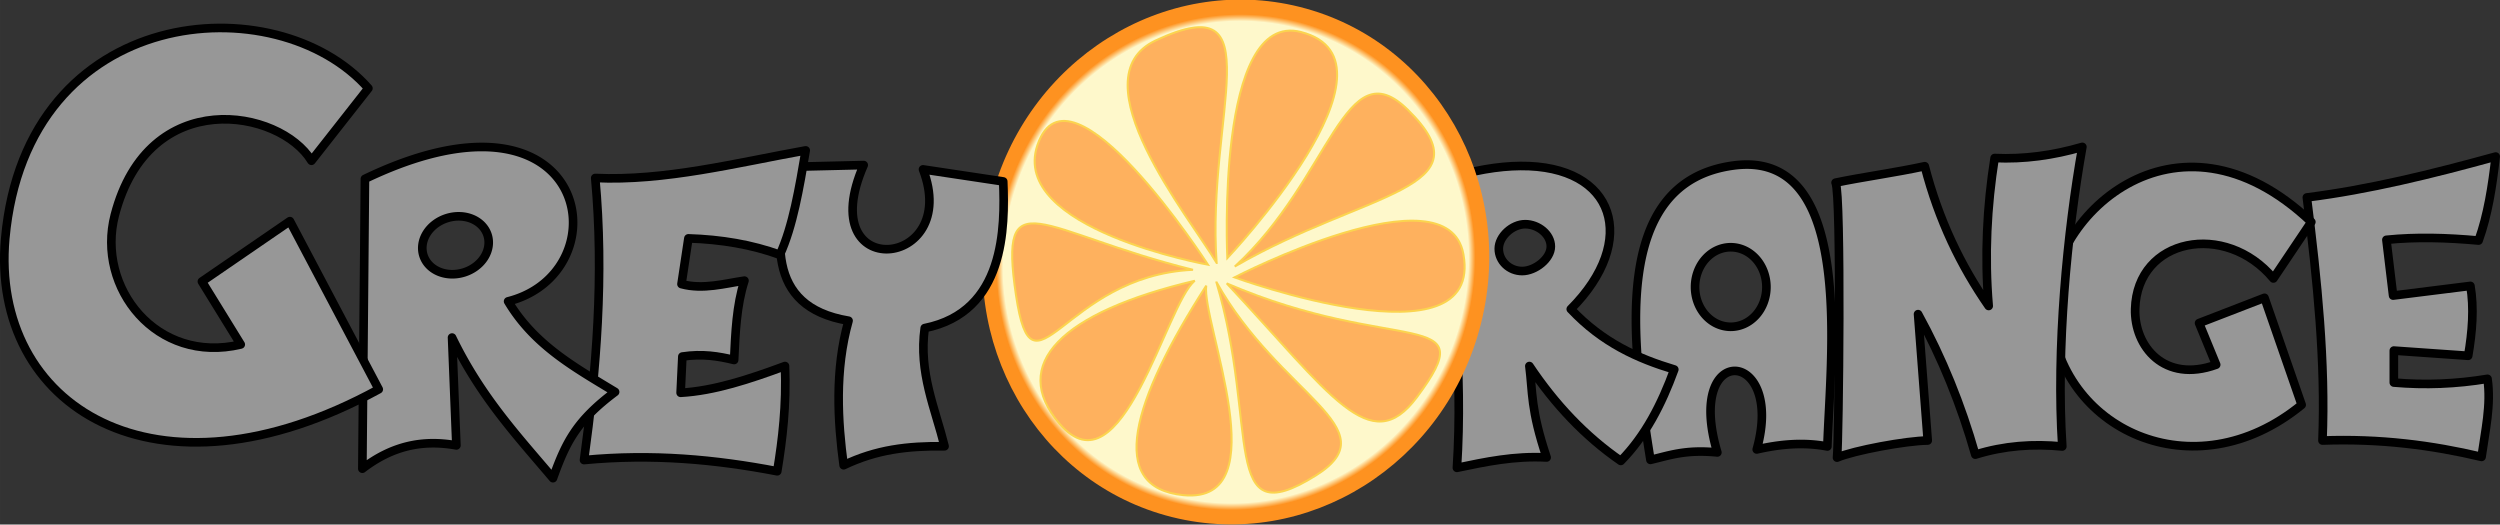 <?xml version="1.0" encoding="UTF-8" standalone="no"?>
<!-- Created with Inkscape (http://www.inkscape.org/) -->

<svg
   xmlns:dc="http://purl.org/dc/elements/1.1/"
   xmlns:cc="http://creativecommons.org/ns#"
   xmlns:rdf="http://www.w3.org/1999/02/22-rdf-syntax-ns#"
   xmlns:svg="http://www.w3.org/2000/svg"
   xmlns="http://www.w3.org/2000/svg"
   xmlns:xlink="http://www.w3.org/1999/xlink"
   xmlns:sodipodi="http://sodipodi.sourceforge.net/DTD/sodipodi-0.dtd"
   xmlns:inkscape="http://www.inkscape.org/namespaces/inkscape"
   width="408.996mm"
   height="85.811mm"
   viewBox="0 0 1449.197 304.055"
   id="svg2"
   version="1.1"
   inkscape:version="0.91 r13725"
   sodipodi:docname="greyOrange.svg">
  <rect x="0" y="0" width="1449.197" height="304.055" fill="#333333" stroke="none"/>
  <defs
     id="defs4">
    <linearGradient
       inkscape:collect="always"
       id="linearGradient4233">
      <stop
         style="stop-color:#fef8cb;stop-opacity:1"
         offset="0"
         id="stop4235" />
      <stop
         id="stop4243"
         offset="0.9"
         style="stop-color:#fef8cb;stop-opacity:1" />
      <stop
         id="stop4241"
         offset="0.926"
         style="stop-color:#fe9220;stop-opacity:1" />
      <stop
         style="stop-color:#fe9220;stop-opacity:1"
         offset="1"
         id="stop4237" />
    </linearGradient>
    <radialGradient
       inkscape:collect="always"
       xlink:href="#linearGradient4233"
       id="radialGradient4239"
       cx="927.794"
       cy="256.429"
       fx="927.794"
       fy="256.429"
       r="126"
       gradientTransform="matrix(1,0,0,1.04,0,-10.176)"
       gradientUnits="userSpaceOnUse" />
  </defs>
  <sodipodi:namedview
     id="base"
     pagecolor="#ffffff"
     bordercolor="#666666"
     borderopacity="1.0"
     inkscape:pageopacity="0.0"
     inkscape:pageshadow="2"
     inkscape:zoom="1.2551574"
     inkscape:cx="767.49237"
     inkscape:cy="57.048981"
     inkscape:document-units="px"
     inkscape:current-layer="layer2"
     showgrid="false"
     fit-margin-top="0"
     fit-margin-left="0"
     fit-margin-right="0"
     fit-margin-bottom="0"
     inkscape:window-width="1280"
     inkscape:window-height="1004"
     inkscape:window-x="0"
     inkscape:window-y="20"
     inkscape:window-maximized="0" />
  <g
     inkscape:groupmode="layer"
     id="layer2"
     inkscape:label="greyOrange"
     transform="translate(-118.452,-336.814)">
    <path
       style="fill:#979797;fill-opacity:1;fill-rule:evenodd;stroke:#000000;stroke-width:5;stroke-linecap:butt;stroke-linejoin:round;stroke-miterlimit:4;stroke-dasharray:none;stroke-opacity:1"
       d="m 1455.692,451.269 c 6.115,48.3 10.894,96.027 9.05,140.915 33.246,-1.225 63.562,2.676 92.22,9.481 2.098,-15.083 5.652,-30.165 3.447,-45.248 -18.099,3.014 -36.198,3.737 -54.297,2.155 l 0,-18.53 43.093,3.017 c 2.392,-13.993 3.477,-27.659 1.293,-40.508 l -44.817,5.602 -3.878,-32.32 c 17.178,-1.759 35.111,-1.25 53.436,0.431 5.373,-14.852 7.952,-31.567 9.912,-48.695 -36.943,10.189 -73.653,19.21 -109.457,23.701 z"
       id="path4259"
       inkscape:connector-curvature="0"
       sodipodi:nodetypes="ccccccccccccc" />
    <path
       style="fill:#979797;fill-opacity:1;fill-rule:evenodd;stroke:#000000;stroke-width:5;stroke-linecap:butt;stroke-linejoin:round;stroke-miterlimit:4;stroke-dasharray:none;stroke-opacity:1"
       d="m 1393.207,524.096 37.922,-14.652 21.547,62.054 c -62.631,51.333 -141.06,14.078 -145.655,-53.436 -3.668,-53.893 72.136,-127.5 151.257,-52.574 l -21.978,32.751 c -27.74,-33.328 -79.026,-23.604 -80.153,17.668 -0.592,21.691 16.905,43.218 46.972,32.32 z"
       id="path4257"
       inkscape:connector-curvature="0"
       sodipodi:nodetypes="cccsccscc" />
    <path
       style="fill:#979797;fill-opacity:1;fill-rule:evenodd;stroke:#000000;stroke-width:5;stroke-linecap:square;stroke-linejoin:round;stroke-miterlimit:4;stroke-dasharray:none;stroke-opacity:1"
       d="m 1183.342,602.095 c 1.08,-9.874 2.588,-152.352 -0.84,-159.394 15.557,-3.255 34.786,-5.844 51.69,-9.532 8.095,31.264 20.927,57.79 37.06,81.015 -2.468,-29.188 -0.976,-57.716 3.447,-85.756 16.95,0.791 33.9,-1.51 50.85,-6.464 -8.77,49.343 -15.325,116.723 -11.635,173.666 -16.806,-1.634 -33.613,-0.515 -50.419,4.74 -8.215,-28.856 -19.221,-56.037 -33.182,-81.446 l 5.602,73.259 c -12.236,0.075 -42.91,5.739 -52.574,9.911 z"
       id="path4255"
       inkscape:connector-curvature="0"
       sodipodi:nodetypes="ccccccccccc" />
    <path
       style="fill:#979797;fill-opacity:1;fill-rule:evenodd;stroke:#000000;stroke-width:5;stroke-linecap:butt;stroke-linejoin:round;stroke-miterlimit:4;stroke-dasharray:none;stroke-opacity:1"
       d="m 1129.807,432.23 c -2.041,0.048 -4.16,0.215 -6.363,0.508 -71.665,9.527 -59.167,102.891 -48.266,170.65 10.982,-2.548 20.166,-6.126 38.785,-4.311 -19.285,-64.697 39.376,-60.73 22.838,-1.723 13.646,-3.118 27.293,-4.337 40.939,-1.725 1.702,-51.445 15.324,-164.883 -47.934,-163.4 z m -8.088,47.91 a 20.685,23.055 0 0 1 20.686,23.055 20.685,23.055 0 0 1 -20.686,23.055 20.685,23.055 0 0 1 -20.686,-23.055 20.685,23.055 0 0 1 20.686,-23.055 z"
       id="path4250"
       inkscape:connector-curvature="0" />
    <path
       style="fill:#979797;fill-opacity:1;fill-rule:evenodd;stroke:#000000;stroke-width:5;stroke-linecap:butt;stroke-linejoin:round;stroke-miterlimit:4;stroke-dasharray:none;stroke-opacity:1"
       d="M 999.803,433.029 C 987.049,433.131 972.07,435.589 955,441 c 5.131,55.359 11.682,110.54 8,167 16.601,-3.465 33.16,-7.013 52,-6 -9.388,-28.046 -8.016,-37.646 -10,-53 14.854,22.271 32.401,40.772 53,55 14.217,-14.431 23.654,-32.844 31,-53 -21.068,-6.326 -41.577,-15.446 -60,-35 39.52,-39.593 26.068,-83.41 -29.197,-82.971 z m 2.763,33.753 c 7.497,10e-5 14.867,5.788 14.867,12.928 -10e-5,7.14 -9.094,14.22 -16.591,14.221 -7.497,-9e-5 -13.574,-5.788 -13.574,-12.928 1.5e-4,-7.14 7.801,-14.22 15.298,-14.221 z"
       id="path4245"
       inkscape:connector-curvature="0"
       sodipodi:nodetypes="scccccccsccccc" />
    <g
       id="g4167"
       transform="matrix(1.187,0,0,1.187,-159.419,-74.175)">
      <ellipse
         transform="matrix(0.97,0.243,-0.243,0.97,0,0)"
         ry="128.417"
         rx="123.417"
         cy="256.429"
         cx="927.794"
         id="path4231"
         style="opacity:1;fill:url(#radialGradient4239);fill-opacity:1;fill-rule:evenodd;stroke:none;stroke-width:5.167;stroke-linecap:round;stroke-linejoin:round;stroke-miterlimit:4;stroke-dasharray:none;stroke-dashoffset:0;stroke-opacity:1" />
      <path
         sodipodi:nodetypes="csc"
         inkscape:connector-curvature="0"
         id="path4280"
         d="m 833.464,472.312 c 0,0 -5.885,-121.175 35.929,-110.448 55.031,14.118 -35.929,110.448 -35.929,110.448 z"
         style="fill:#feb15e;fill-opacity:1;fill-rule:evenodd;stroke:#fbd44f;stroke-width:1px;stroke-linecap:butt;stroke-linejoin:miter;stroke-opacity:1" />
      <path
         style="fill:#feb15e;fill-opacity:1;fill-rule:evenodd;stroke:#fbd44f;stroke-width:1px;stroke-linecap:butt;stroke-linejoin:miter;stroke-opacity:1"
         d="m 837.107,476.393 c 46.988,-43.093 53.703,-106.82 84.496,-76.561 39.926,39.234 -20.216,39.43 -84.496,76.561 z"
         id="path4284"
         inkscape:connector-curvature="0"
         sodipodi:nodetypes="csc" />
      <path
         sodipodi:nodetypes="csc"
         inkscape:connector-curvature="0"
         id="path4286"
         d="m 836.953,481.697 c 0,0 104.048,-53.827 111.8,-11.361 10.203,55.889 -111.8,11.361 -111.8,11.361 z"
         style="fill:#feb15e;fill-opacity:1;fill-rule:evenodd;stroke:#fbd44f;stroke-width:1px;stroke-linecap:butt;stroke-linejoin:miter;stroke-opacity:1" />
      <path
         sodipodi:nodetypes="csc"
         inkscape:connector-curvature="0"
         id="path4288"
         d="m 833.171,484.64 c 82.774,35.568 126.322,10.775 92.816,55.654 -22.699,30.404 -42.096,-1.449 -92.816,-55.654 z"
         style="fill:#feb15e;fill-opacity:1;fill-rule:evenodd;stroke:#fbd44f;stroke-width:1px;stroke-linecap:butt;stroke-linejoin:miter;stroke-opacity:1" />
      <path
         sodipodi:nodetypes="csc"
         inkscape:connector-curvature="0"
         id="path4290"
         d="m 828.049,483.795 c 31.036,55.692 85.265,71.664 48.695,94.61 C 829.328,608.156 849.279,554.928 828.049,483.795 Z"
         style="fill:#feb15e;fill-opacity:1;fill-rule:evenodd;stroke:#fbd44f;stroke-width:1px;stroke-linecap:butt;stroke-linejoin:miter;stroke-opacity:1" />
      <path
         style="fill:#feb15e;fill-opacity:1;fill-rule:evenodd;stroke:#fbd44f;stroke-width:1px;stroke-linecap:butt;stroke-linejoin:miter;stroke-opacity:1"
         d="M 828.237,474.635 C 815.131,452.617 759.394,384.353 798.472,366.008 c 58.129,-27.289 24.721,35.902 29.766,108.627 z"
         id="path4292"
         inkscape:connector-curvature="0"
         sodipodi:nodetypes="csc" />
      <path
         style="fill:#feb15e;fill-opacity:1;fill-rule:evenodd;stroke:#fbd44f;stroke-width:1px;stroke-linecap:butt;stroke-linejoin:miter;stroke-opacity:1"
         d="m 824.033,475.513 c 0,0 -97.091,-17.442 -83.317,-58.353 15.614,-46.38 83.317,58.353 83.317,58.353 z"
         id="path4294"
         inkscape:connector-curvature="0"
         sodipodi:nodetypes="csc" />
      <path
         style="fill:#feb15e;fill-opacity:1;fill-rule:evenodd;stroke:#fbd44f;stroke-width:1px;stroke-linecap:butt;stroke-linejoin:miter;stroke-opacity:1"
         d="m 823.168,485.742 c -2.344,17.748 35.785,106.856 -11.148,102.313 -37.766,-3.656 -25.156,-45.913 11.148,-102.313 z"
         id="path4296"
         inkscape:connector-curvature="0"
         sodipodi:nodetypes="csc" />
      <path
         sodipodi:nodetypes="csc"
         inkscape:connector-curvature="0"
         id="path4298"
         d="m 817.579,483.356 c -14.003,11.154 -35.458,105.605 -66.103,69.768 -24.659,-28.837 0.827,-54.344 66.103,-69.768 z"
         style="fill:#feb15e;fill-opacity:1;fill-rule:evenodd;stroke:#fbd44f;stroke-width:1px;stroke-linecap:butt;stroke-linejoin:miter;stroke-opacity:1" />
      <path
         sodipodi:nodetypes="csc"
         inkscape:connector-curvature="0"
         id="path4300"
         d="m 816.703,478 c -63.691,2.88 -78.175,67.596 -86.434,12.449 -8.659,-57.819 11.536,-31.008 86.434,-12.449 z"
         style="fill:#feb15e;fill-opacity:1;fill-rule:evenodd;stroke:#fbd44f;stroke-width:1px;stroke-linecap:butt;stroke-linejoin:miter;stroke-opacity:1" />
    </g>
    <path
       style="fill:#979797;fill-opacity:1;fill-rule:evenodd;stroke:#000000;stroke-width:5;stroke-linecap:butt;stroke-linejoin:round;stroke-miterlimit:4;stroke-dasharray:none;stroke-opacity:1"
       d="m 577.5,433.5 c -9.948,39.663 -16.016,81.104 32.843,89.232 -8.097,28.632 -6.266,58.598 -2.843,83.768 18.974,-9.091 36.86,-11.242 58.5,-11 -5.399,-21.829 -15.123,-42.804 -11.5,-68.5 46.864,-9.401 46.535,-58.788 45.5,-85 l -46.5,-7 c 22.353,58.035 -64.474,66.151 -34.379,-2.5 z"
       id="path4227"
       inkscape:connector-curvature="0"
       sodipodi:nodetypes="ccccccccc" />
    <path
       style="fill:#979797;fill-opacity:1;fill-rule:evenodd;stroke:#000000;stroke-width:5;stroke-linecap:butt;stroke-linejoin:round;stroke-miterlimit:4;stroke-dasharray:none;stroke-opacity:1"
       d="m 463.5,440 c 5.244,56.713 0.633,111.824 -6.5,163.5 39.522,-3.787 76.389,-0.352 112,6.5 3.081,-18.752 5.384,-38.283 4.5,-61 -20.664,7.654 -41.152,14.427 -60.5,15.5 l 1,-21 c 11.616,-1.758 21.021,-0.198 30,2 0.757,-15.748 1.355,-31.548 6,-46 -11.222,1.614 -24.029,5.383 -36.5,2 l 4,-26.5 c 18.953,0.593 36.713,3.575 53,9.5 7.627,-16.664 11.268,-38.643 15,-60.5 -40.333,7.255 -81.667,17.868 -122,16 z"
       id="path4225"
       inkscape:connector-curvature="0"
       sodipodi:nodetypes="ccccccccccccc" />
    <path
       style="fill:#979797;fill-opacity:1;fill-rule:evenodd;stroke:#000000;stroke-width:5;stroke-linecap:butt;stroke-linejoin:round;stroke-miterlimit:4;stroke-dasharray:none;stroke-opacity:1"
       d="M 396.227,422.033 C 378.646,422.322 356.647,427.695 330,440.5 l -1.5,168 C 345.639,595.359 363.223,591.447 383,595 l -2.5,-62.5 c 16.731,34.551 37.938,57.165 58.5,81.5 7.573,-21.167 13.78,-33.333 36,-50 -22.993,-14.011 -46.736,-26.897 -62,-52.5 53.171,-13.5 52.198,-90.601 -16.773,-89.467 z m -11.021,40.195 a 16.5,19.5 72.614 0 1 15.904,10.945 16.5,19.5 72.614 0 1 -13.68,21.572 16.5,19.5 72.614 0 1 -23.539,-9.92 16.5,19.5 72.614 0 1 13.68,-21.572 16.5,19.5 72.614 0 1 7.635,-1.025 z"
       id="path4220"
       inkscape:connector-curvature="0" />
    <path
       style="fill:#979797;fill-opacity:1;fill-rule:evenodd;stroke:#000000;stroke-width:5;stroke-linecap:butt;stroke-linejoin:round;stroke-miterlimit:4;stroke-dasharray:none;stroke-opacity:1"
       d="m 299,430 33,-42 c -53.025,-60.28 -198.213,-49.561 -210.5,87 -8.709,96.789 86.612,158.557 216.5,87.5 l -51.5,-97.5 -51,35 22.5,36.5 c -48.678,11.633 -83.958,-32.879 -73,-75 19.602,-75.399 95.745,-61.455 114,-31.5 z"
       id="path4218"
       inkscape:connector-curvature="0"
       sodipodi:nodetypes="ccscccccc" />
  </g>
</svg>
